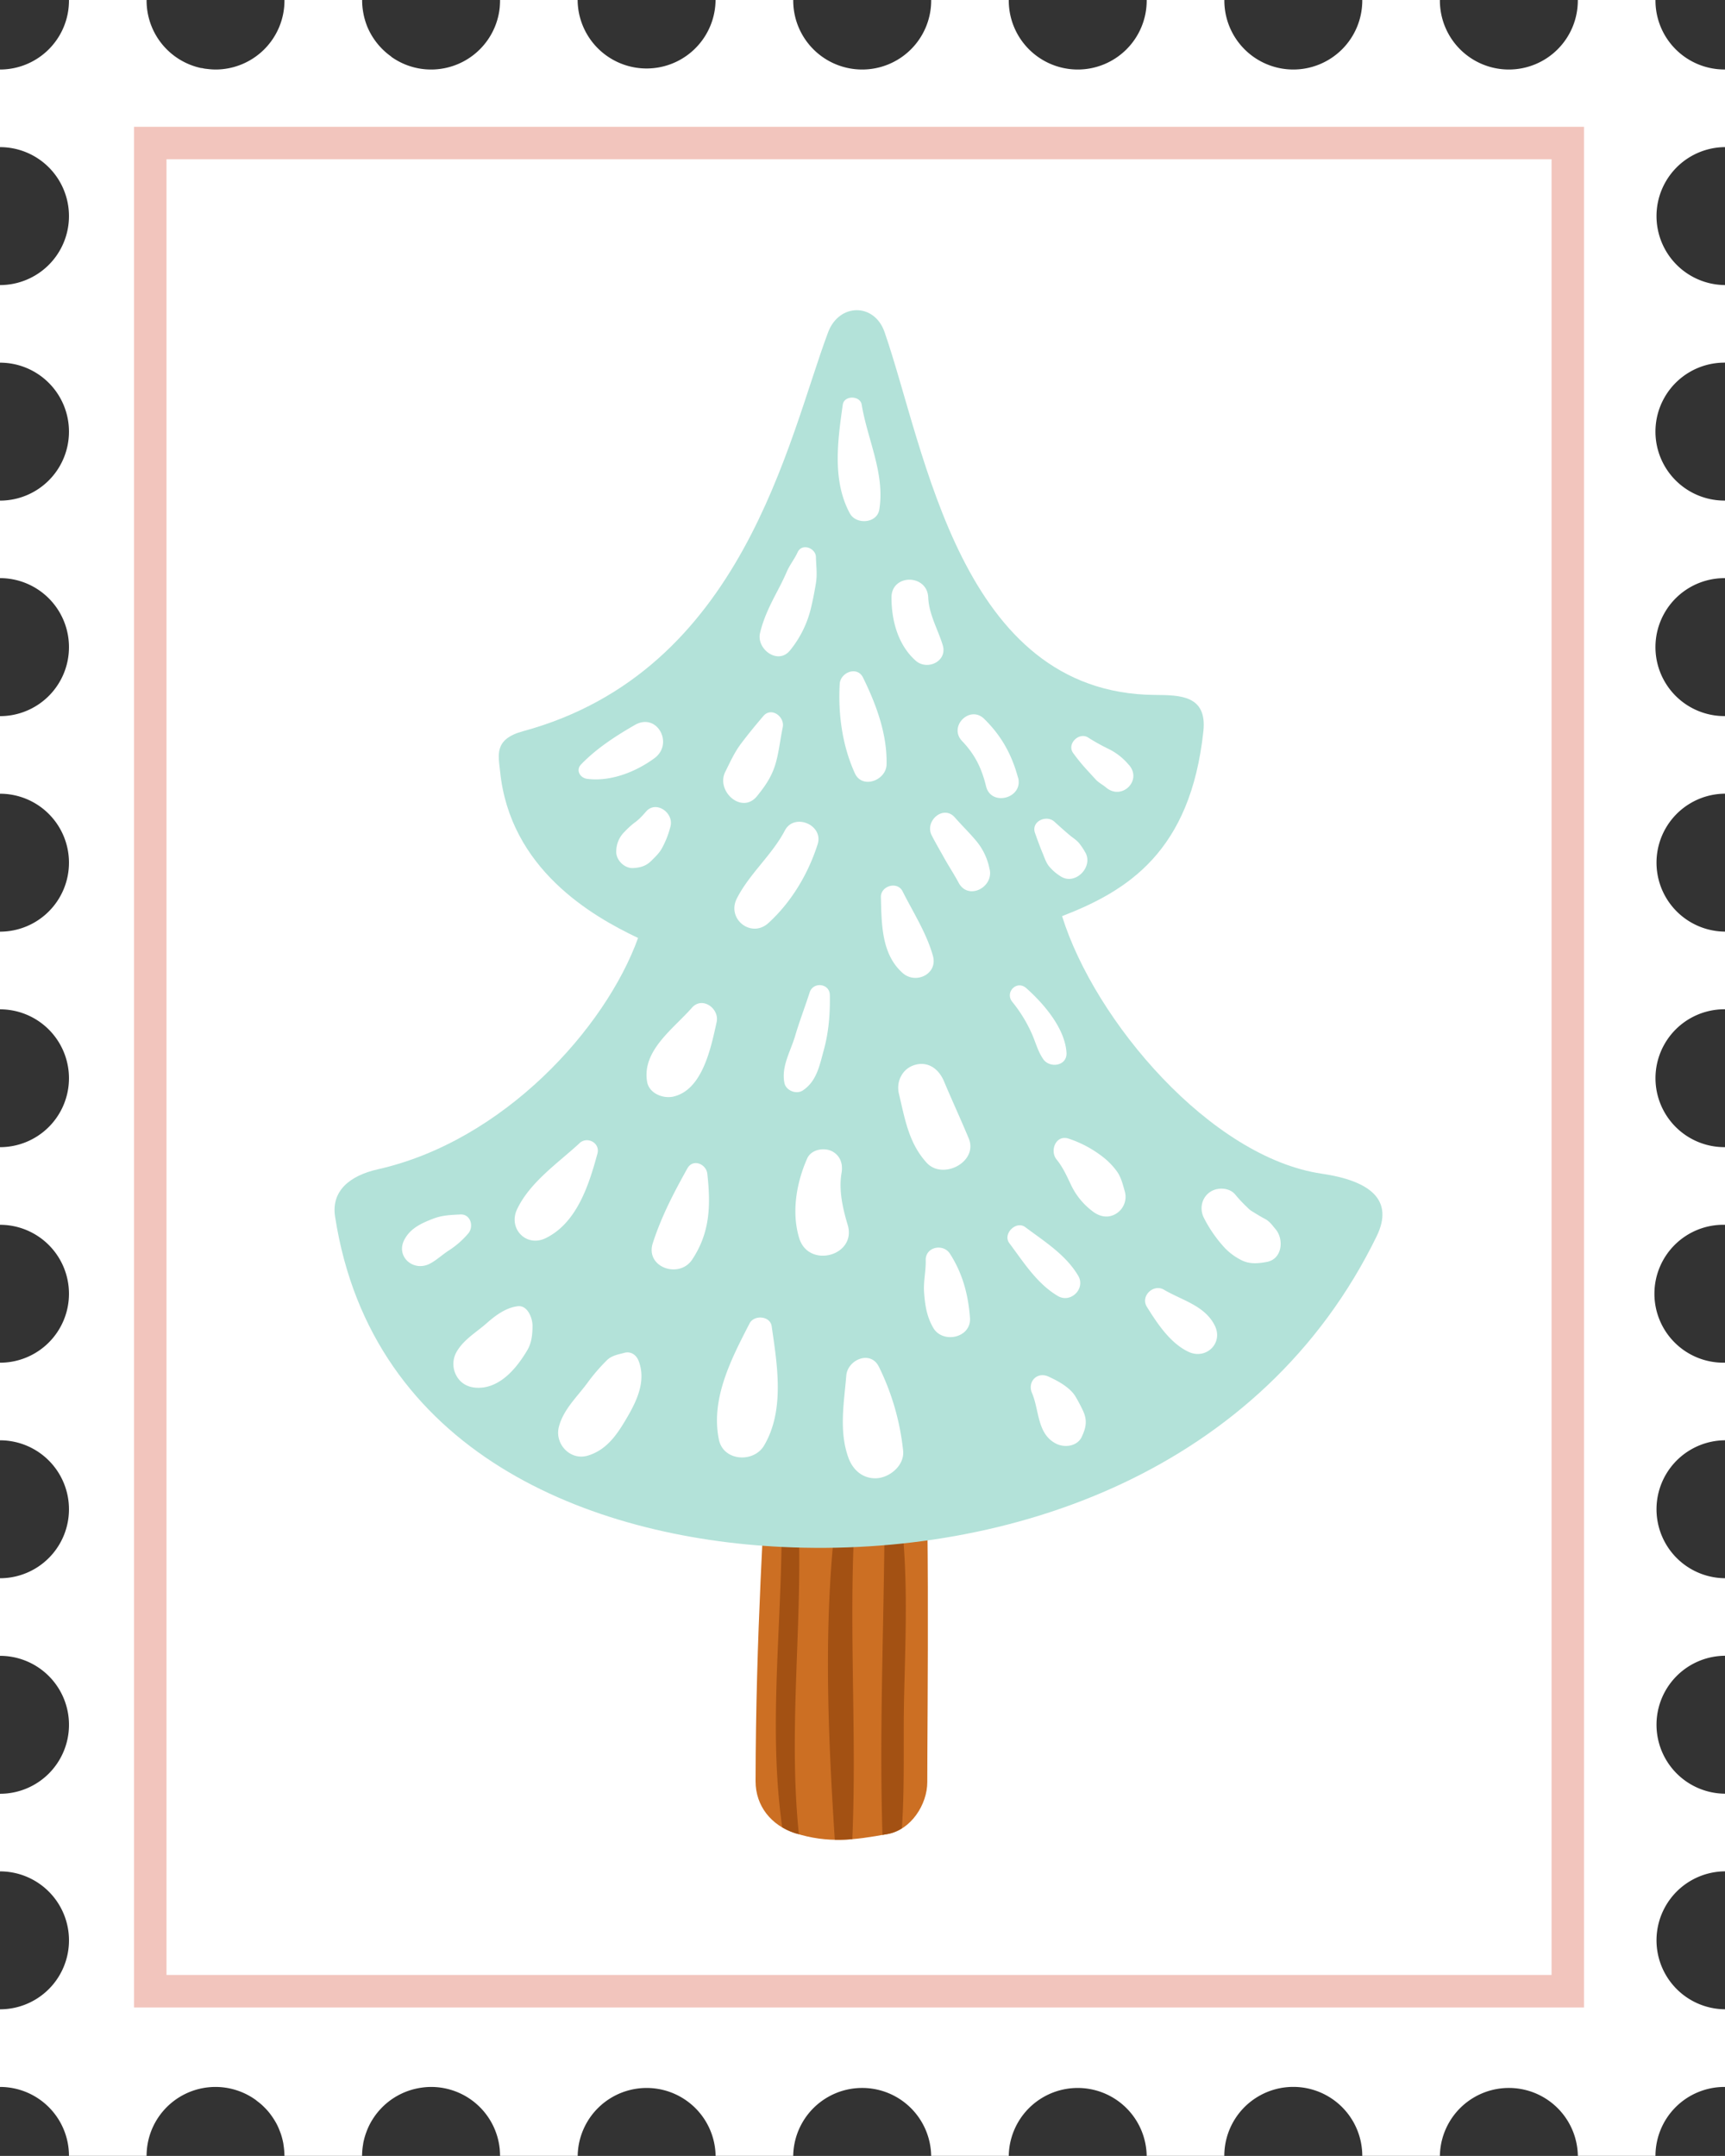 <svg xmlns="http://www.w3.org/2000/svg" width="1080" height="1349.93" viewBox="0 0 1080 1349.93"><rect x="0" y="0" width="1080" height="1349.93" fill="#333333" stroke="none"/><g id="Слой_2" data-name="Слой 2"><g id="Слой_2-2" data-name="Слой 2"><g id="Winter37_88464206"><path d="M1079.65 92.13h.35V43.51h-.35A43.17 43.17.0 0 1 1036.47.36c0-.13.0-.24.0-.36H987.85c0 .12.0.23.0.36a43.17 43.17.0 0 1-43.18 43.17A43.18 43.18.0 0 1 901.5.36c0-.13.0-.24.0-.36h-48.6V.36a43.19 43.19.0 0 1-43.17 43.17A43.2 43.2.0 0 1 766.55.36c0-.13.0-.24.0-.36H717.93c0 .12.0.23.0.36s0 .19.0.31V.36a43.17 43.17.0 0 1-43.17 43.17A43.19 43.19.0 0 1 631.58.36c0-.13.0-.24.0-.36H583c0 .12.0.23.0.36a43.19 43.19.0 0 1-43.2 43.17A43.17 43.17.0 0 1 496.63.36c0-.13.0-.24.0-.36H448c0 .12.0.23.0.36a43.18 43.18.0 0 1-86.35.0c0-.13.0-.24.0-.36H313.07c0 .12.0.23.0.36.0 1.49-.09 3-.21 4.42a43.19 43.19.0 0 1-43 38.75 42.91 42.91.0 0 1-24.92-8 .14.14.0 0 0 0-.11A43.42 43.42.0 0 1 229.67 16c-.07-.17-.12-.34-.17-.5-.5-1.29-.9-2.62-1.28-4-.11-.4-.21-.79-.29-1.18-.29-1.21-.52-2.43-.7-3.65-.07-.45-.14-.88-.19-1.32a41.27 41.27.0 0 1-.31-5c0-.13.0-.24.0-.36H178.1c0 .12.0.23.0.36A43.18 43.18.0 0 1 135 43.53h0a42.17 42.17.0 0 1-5.32-.37L128.23 43c-.7-.12-1.37-.28-2-.42v.1A43.18 43.18.0 0 1 91.78.36c0-.13.0-.24.0-.36H43.18c0 .12.0.23.0.36A43.17 43.17.0 0 1 0 43.53H0v48.6H0a43.17 43.17.0 0 1 43.18 43.18A43.18 43.18.0 0 1 0 178.5H0v48.59H0a43.17 43.17.0 0 1 43.18 43.18A43.18 43.18.0 0 1 0 313.47H0V362H0a43.18 43.18.0 0 1 43.18 43.18A43.17 43.17.0 0 1 0 448.42H0V497H0a43.16 43.16.0 0 1 43.18 43.17A43.18 43.18.0 0 1 0 583.37H0V632H0a43.17 43.17.0 0 1 43.18 43.18A43.16 43.16.0 0 1 0 718.31H0v48.61H0a43.17 43.17.0 0 1 43.18 43.17A43.16 43.16.0 0 1 0 853.27H0v48.59H0a43.18 43.18.0 0 1 43.18 43.19A43.18 43.18.0 0 1 0 988.23H0v48.59H0A43.17 43.17.0 0 1 43.19 1080 43.17 43.17.0 0 1 0 1123.19H0v48.59H0A43.19 43.19.0 0 1 43.19 1215 43.16 43.16.0 0 1 0 1258.15H0v48.61H0a43.16 43.16.0 0 1 43.18 43.16h48.6a43.13 43.13.0 0 1 68.73-34.74v.07c1.11.83 2.23 1.68 3.26 2.61a5.59 5.59.0 0 1 .62.57 44 44 0 0 1 4.27 4.57l.61.81a46.2 46.2.0 0 1 3.16 4.76c.13.24.3.47.42.72a38.53 38.53.0 0 1 2.42 5.35c.22.54.42 1.09.62 1.65a47.86 47.86.0 0 1 1.44 5.54c.11.6.17 1.22.27 1.83a47.61 47.61.0 0 1 .47 5.37c0 .3.0.58.0.89h48.62a44.6 44.6.0 0 1 .68-7.46c0-.25.07-.5.1-.74a43.61 43.61.0 0 1 1.92-6.73c.11-.28.2-.58.32-.86a42.29 42.29.0 0 1 3-6.16c.14-.22.27-.45.43-.68a42.34 42.34.0 0 1 4.14-5.64c.07-.1.18-.19.27-.3a43.19 43.19.0 0 1 26.22-14.12 42.17 42.17.0 0 1 6.09-.47 43.17 43.17.0 0 1 43 38.75c.12 1.44.21 2.93.21 4.41h48.61a43.18 43.18.0 0 1 86.35.0h48.59a43.19 43.19.0 0 1 86.37.0h48.58a43.18 43.18.0 0 1 86.35.0v-.31c0 .11.0.22.0.31h48.6a43.19 43.19.0 0 1 86.38.0H901.5a43.19 43.19.0 0 1 86.37.0h48.6a43.17 43.17.0 0 1 43.18-43.16h.35v-48.63h-.35a43.19 43.19.0 0 1 0-86.37h.35v-48.62h-.35a43.19 43.19.0 0 1 0-86.37h.35V988.22h-.35a43.19 43.19.0 0 1 0-86.37h.35V853.26h-.35a43.18 43.18.0 1 1 0-86.35h.35V718.3h-.35a43.17 43.17.0 1 1 0-86.34h.35V583.34c-.12.0-.23.0-.35.0a43.19 43.19.0 0 1 0-86.37c.12.0.23.0.35.0V448.39c-.12.0-.23.0-.35.0a43.19 43.19.0 0 1 0-86.38c.12.0.23.0.35.0V313.45h-.35a43.19 43.19.0 0 1 0-86.38c.12.0.23.0.35.0V178.49h-.35a43.19 43.19.0 0 1 0-86.37z" fill="#fff"/><path d="M83.93 79.39V1257H991.72V79.39zM971.41 1236.64H104.24V99.71H971.41z" fill="#f2c5bd"/><path d="M577.13 868.9c-3.8-28.44-93.91-19.28-95.08 4.55-3.72 77.21-8.83 150.45-9 241.89.0 15.56 9.88 27.75 24.74 32.5 20.55 6.54 36.88 4.38 58.07.53 14.54-2.63 24.71-18.51 24.7-32.48C580.52 1077.17 582.68 910.57 577.13 868.9z" fill="#cc6f23"/><path d="M553.85 934.2c.19 70.88-3.6 143.77-1.34 214.75l3.31-.58a25.39 25.39.0 0 0 8.83-3.57c1.88-27.07.76-54.84 1.38-81.73 1-43.17 3.24-87.81-4.52-130.18C560.52 927.45 553.84 928.73 553.85 934.2z" fill="#a35113"/><path d="M500.16 1148.5c-8.12-78.85 6.67-157.66-3.39-236.45-.73-5.73-9.69-6-9.15.0 6.76 77-8.75 155.6 2.12 232.12a39.51 39.51.0 0 0 8 3.67C498.57 1148.09 499.35 1148.27 500.16 1148.5z" fill="#a35113"/><path d="M533.62 1151.61c3.45-79-4.64-158.15 4.79-236.91.66-5.49-8.64-6.71-9.6-1.31-14.38 78.94-11.29 158.86-6.16 238.56A106.39 106.39.0 0 0 533.62 1151.61z" fill="#a35113"/><path d="M827.48 734.91c-69.35-10.2-142-95.39-162.53-161.26 41.15-15.88 80.45-40.49 88.47-115.82 2.42-22.69-14.95-22.55-30.5-22.69C601.17 434 579.58 282.36 553.84 208c-6.42-18.57-28.53-18.15-35.35.0-25.34 67.57-53.11 212.35-191 249.85-18.44 5-15.4 15.09-14.41 25 6.17 61.32 57.63 90.83 86.41 104.47C379 644.05 315.18 714.47 236.62 732.15c-18 4.06-29.27 13.78-26.84 29.61C232.65 909.89 369.5 963 490 968.66c142.64 6.76 300.3-47.82 371.9-194.55C872.84 751.61 858.34 739.45 827.48 734.91z" fill="#b3e2d9"/><path d="M550.52 319.05c-1.42 8.79-14.55 9.61-18.44 2.42-11.18-20.67-7.57-45.8-4.43-68.08.83-5.95 10.9-5.82 11.85.0C543.1 275.23 554.16 296.57 550.52 319.05zm39.7 84.85c-3.09-10-8.6-19.12-9.07-29.79-.61-14.76-23-14.89-23 0 0 14.52 4.1 29.8 15.19 39.61C580.53 420.08 593.36 414.1 590.22 403.9zm-79.38-55.06c-.08-5.72-8.75-8.89-11.44-3.09-2 4.41-4.9 7.81-6.89 12.43-1.91 4.44-4.11 8.72-6.36 13-4.27 8.17-8.19 16.19-10.3 25.2-2.36 10.05 11.19 20.19 18.75 10.91a66.32 66.32.0 0 0 13.24-27c1.16-4.79 2.06-9.61 2.89-14.47C511.81 359.59 511 355 510.84 348.84zm29.5 75.44c-3.66-7.48-14.2-3.26-14.61 4-1.05 18.94 1.6 38.52 9.47 55.88 4.63 10.22 19.6 4.44 19.86-5.37C555.56 459.76 548.59 441.1 540.34 424.28zm97 62.55c-3.94-14.52-10.36-26.08-21.1-36.66-9-8.91-22.61 4.73-13.88 13.86 8.11 8.5 12.24 17 15 28.31C620.53 505.33 640.93 499.78 637.39 486.83zm69.31-8a38.74 38.74.0 0 0-11.78-9.48 128.2 128.2.0 0 1-13.48-7.46c-5.69-3.81-13.62 3.83-9.56 9.55A122.12 122.12.0 0 0 681 482.62c1.71 1.85 3.39 3.71 5.08 5.55s4.42 3.26 6.4 4.93C702.32 501.49 715.48 488.61 706.7 478.84zm-87.05 65.63A38.93 38.93.0 0 0 611.57 527c-4.3-5.26-9.27-10-13.72-15.11-7.19-8.27-19.15 2.27-14.51 11.2 2.56 5 5.37 9.76 8.09 14.65 2.81 5 6 9.83 8.73 14.94C606 563.88 622 555.84 619.65 544.47zM477.93 448.35c-4.81 5.63-9.56 11.4-14 17.32-4.16 5.54-6.74 11.41-9.81 17.54-6.13 12.11 10.32 27 19.83 15.31 4.92-6.09 8.8-11.59 11.24-19.1 2.45-7.69 3.19-16.08 4.87-24C491.46 448.86 483 442.41 477.93 448.35zm-80.36 5.55c-12 6.88-24.11 14.74-33.73 24.71-3.54 3.66-.66 8.47 3.72 9.06 14.62 1.94 30.57-4.34 42.2-12.93C422 465.7 411.4 446 397.57 453.9zm6.79 54.4a58.26 58.26.0 0 1-4 4.29c-.66.63-1.39 1.22-2.1 1.82l-.07.07c-.12.1-.28.2-.55.38a48.63 48.63.0 0 0-6.31 5.67 17.28 17.28.0 0 0-5.5 12.35c-.38 5.53 5.11 11 10.63 10.66 4.65-.29 8.1-1.28 11.49-4.7 2.27-2.28 4.69-4.55 6.29-7.37a56.72 56.72.0 0 0 5.57-14.17C421.9 508.88 410.6 500.87 404.36 508.3zM491.41 520c-8.15 15.51-22.22 27.09-30.09 42.61-6.51 12.82 9.06 25.16 19.83 15.31 14.4-13.17 24.87-30.8 30.76-49.27C515.77 516.54 497.32 508.76 491.41 520zm92.67 78.48c-4-14.27-12.35-27.17-19-40.38-3.28-6.55-13.76-3.37-13.57 3.67.45 16.57.25 35.81 13.78 47.62C573.49 616.49 587.32 609.82 584.08 598.47zm58.49 20.29c-6-5.35-13.73 2.65-8.69 8.68a88.42 88.42.0 0 1 11.62 18.68c2.73 5.73 4 11.77 7.61 17 4.07 6 15.14 4.41 14.61-4C666.73 643.86 653.59 628.58 642.57 618.76zM433.21 631c-11.52 13.13-31.29 26.77-28.09 46.2 1.18 7.45 10 10.93 16.56 9.42 18.3-4.27 23.53-31 27-46.63C450.54 631.54 439.7 623.6 433.21 631zm173.27 81.75c-5-12-10.46-23.77-15.51-35.8-3.12-7.33-9.55-12.51-18-10.2-7.86 2.18-12 10.23-10.2 18 3.78 15.77 6.1 30.93 17.4 43.32C590.27 739.11 612.65 727.54 606.48 712.75zm97.77 33.36c-1.22-4.2-2.2-8.51-4.66-12.2a45 45 0 0 0-9.22-9.58A71.45 71.45.0 0 0 669.17 713c-8.13-2.79-12.14 7.57-7.61 13.09 3.9 4.77 6.37 10.35 9 15.88a44.34 44.34.0 0 0 13.06 16.17c4.38 3.55 9.81 5 15 1.92A12.39 12.39.0 0 0 704.25 746.11zm94.27 23.43c-1.08-1.29-1.15-1.36-.26-.19-1.72-2.32-3.65-4.76-6.31-6.14-2.44-1.29-4.86-2.74-7.21-4.21-2.58-1.57-2.28-1.5-5-4.11a81.9 81.9.0 0 1-6.44-7c-3.54-4.18-10.49-4.57-15-1.94-6 3.51-7.58 11-4.42 16.9a82.73 82.73.0 0 0 13.29 18.92 38.35 38.35.0 0 0 9.78 7.15c5.27 2.76 10.47 2.29 16.13 1.26C802.92 788.38 804 775.92 798.52 769.54zM675.07 798.86c-7.73-13.17-21.19-21.5-33.17-30.48-5.74-4.28-14.26 4.22-10 10 9 12 17.33 25.43 30.48 33.17C670.43 816.21 679.78 806.86 675.07 798.86zm85.44 31.06c-6.27-12.46-20.54-15.73-31.73-22.33-6.65-3.93-14.93 4-10.72 10.71 6.47 10.42 14.66 22.78 26 28.13C755 851.65 766.14 841.1 760.51 829.92zM594.73 785c-4.24-6.53-15.36-4.3-15.15 4.11.17 6.82-1.56 13.63-1 20.4.61 8 1.64 14.85 5.71 21.91 5.91 10.18 23.91 6.35 23-6.23C606.22 810.69 602.68 797.34 594.73 785zm83.4 98.53a97.88 97.88.0 0 0-4.84-9.18c-3.48-5.67-10.91-9.67-16.81-12.37-7.21-3.32-13.38 3.26-10.35 10.32 4.61 10.77 3.11 25.53 15 31.63 5.32 2.73 13.29 1.8 16.13-4.23C679.94 894 680.87 889.5 678.13 883.52zM530.7 766.88c-3.06-10.12-5.68-21.8-3.82-32.39.94-5.28-.53-10.44-5.41-13.32-5.05-2.95-13.52-1.64-16.11 4.24-6.72 15.21-9.92 33.65-5 49.83C506.24 794.59 536.61 786.34 530.7 766.88zM442.85 735c-.67-6.18-9-9.71-12.51-3.37-8.57 15.38-16.16 29.89-21.62 46.71-4.94 15.18 16.48 22.6 24.62 10.39C444.66 771.72 445 754.62 442.85 735zm40.28 95.43c-.94-6.56-11-7.23-13.81-1.8-11.41 22.13-24.53 47.28-19.21 72.87 2.81 13.51 21.76 14.62 28.24 3.68C491.46 883.06 486.6 854.48 483.13 830.39zm67.11 25.37c-5.21-10.61-19.58-4.4-20.39 5.51-1.41 17.14-4.7 34.88 1.36 51.55 2.69 7.36 8.58 12.79 16.8 12.79 8.69.0 18.49-8 17.41-17.43A155.15 155.15.0 0 0 550.24 855.76zm-150.4-3.64c-1.4-3.71-4.84-6.2-8.94-5.07-3.92 1.05-8.06 1.68-11.06 4.76a118.42 118.42.0 0 0-11.63 13.47c-6.57 9.12-15.46 17-18.32 28.18-2.7 10.62 7.07 21.14 17.95 18 12.54-3.67 19.14-14.22 25.31-24.88S404.41 864.1 399.84 852.12zm-37-136.34c-13.5 12.46-31.08 24.4-39.12 41.4-5.71 12.09 5.81 24.08 18.05 18 19.48-9.61 27-33.45 32.28-52.9C375.85 715.65 367.71 711.31 362.83 715.78zM324.26 817.9c-7.41.84-14.05 5.75-19.54 10.62-6.22 5.54-14.28 10.09-18.81 17.88a15.31 15.31.0 0 0 0 15.31c3.71 6.34 10.32 8 17.13 7 12.18-1.94 21.08-13.2 27-23.09 2.85-4.77 3.36-10.12 3.36-15.55C333.41 825.41 330.36 817.23 324.26 817.9zm-36.08-57.45c-6.05.33-11.23.43-17 2.66-7.27 2.81-14.18 5.9-18 13.11-5.48 10.44 5.26 20 15.35 15.34 4.23-2 8.28-5.86 12.59-8.65a54.52 54.52.0 0 0 12-10.52C296.85 768.1 294.71 760.1 288.18 760.45zm391-227.21a38 38 0 0 0-3.79-5.55c-1.93-2.07-3.26-2.75-5.24-4.38-3.43-2.81-6.69-5.82-10-8.79-5-4.57-14.75-.21-12.14 7.07 1.57 4.43 3.17 8.87 5 13.2 1 2.48 1.93 5.24 3.57 7.39a29.56 29.56.0 0 0 7.22 6.39C673.13 555 685.17 542.46 679.19 533.24zM506.92 621.4c-2.95 9.17-6.4 18.11-9.14 27.37-2.91 9.82-8.71 19-6.66 29.34 1 4.82 7.49 7.36 11.52 4.68 8.68-5.79 10.47-15.58 13.1-25.19 3.15-11.52 4-22.59 3.82-34.5C519.47 615.7 509.12 614.54 506.92 621.4z" fill="#fff"/></g></g></g></svg>